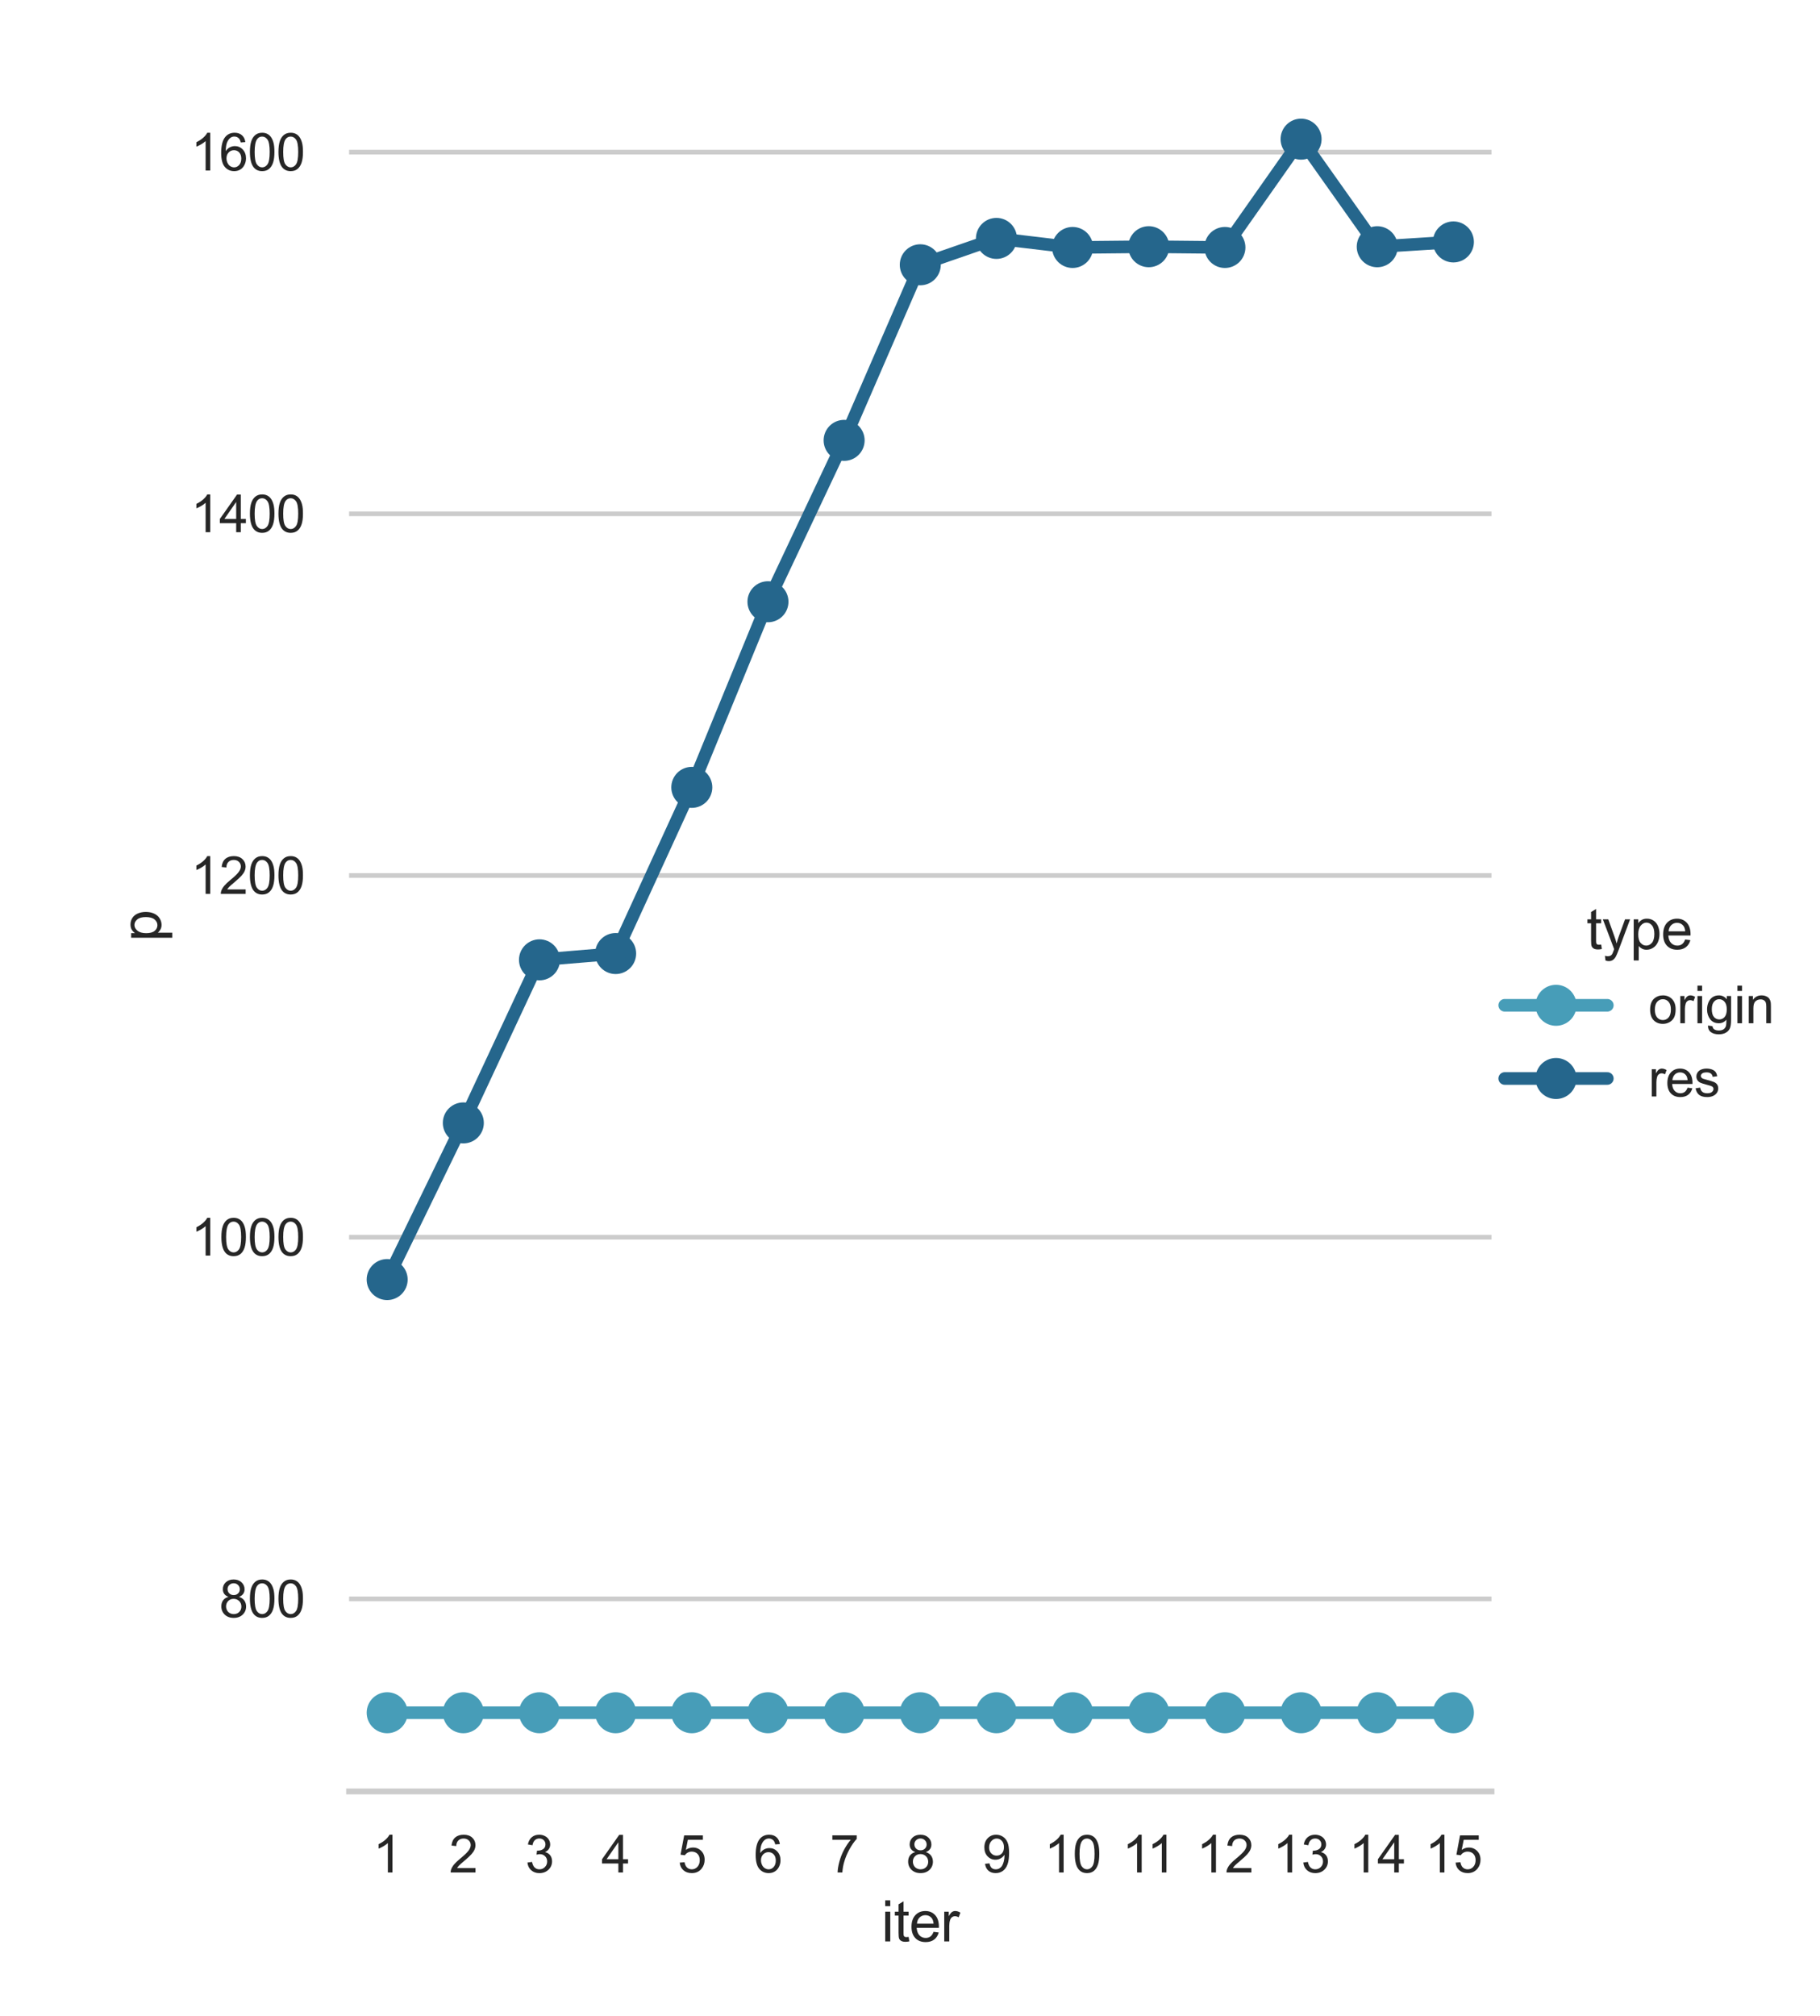 <?xml version="1.0" encoding="utf-8" standalone="no"?>
<!DOCTYPE svg PUBLIC "-//W3C//DTD SVG 1.1//EN"
  "http://www.w3.org/Graphics/SVG/1.1/DTD/svg11.dtd">
<svg xmlns:xlink="http://www.w3.org/1999/xlink" width="390.24pt" height="432pt" viewBox="0 0 390.24 432" xmlns="http://www.w3.org/2000/svg" version="1.1">
 <defs>
  <style type="text/css">*{stroke-linejoin: round; stroke-linecap: butt}</style>
 </defs>
 <g id="figure_1">
  <g id="patch_1">
   <path d="M 0 432 
L 390.24 432 
L 390.24 0 
L 0 0 
z
" style="fill: #ffffff"/>
  </g>
  <g id="axes_1">
   <g id="patch_2">
    <path d="M 74.85 383.94 
L 319.799 383.94 
L 319.799 12.96 
L 74.85 12.96 
z
" style="fill: #ffffff"/>
   </g>
   <g id="matplotlib.axis_1">
    <g id="xtick_1">
     <g id="text_1">
      <!-- 1 -->
      <g style="fill: #262626" transform="translate(79.957 401.314) scale(0.11 -0.11)">
       <defs>
        <path id="ArialMT-31" d="M 2384 0 
L 1822 0 
L 1822 3584 
Q 1619 3391 1289 3197 
Q 959 3003 697 2906 
L 697 3450 
Q 1169 3672 1522 3987 
Q 1875 4303 2022 4600 
L 2384 4600 
L 2384 0 
z
" transform="scale(0.016)"/>
       </defs>
       <use xlink:href="#ArialMT-31"/>
      </g>
     </g>
    </g>
    <g id="xtick_2">
     <g id="text_2">
      <!-- 2 -->
      <g style="fill: #262626" transform="translate(96.287 401.314) scale(0.11 -0.11)">
       <defs>
        <path id="ArialMT-32" d="M 3222 541 
L 3222 0 
L 194 0 
Q 188 203 259 391 
Q 375 700 629 1000 
Q 884 1300 1366 1694 
Q 2113 2306 2375 2664 
Q 2638 3022 2638 3341 
Q 2638 3675 2398 3904 
Q 2159 4134 1775 4134 
Q 1369 4134 1125 3890 
Q 881 3647 878 3216 
L 300 3275 
Q 359 3922 746 4261 
Q 1134 4600 1788 4600 
Q 2447 4600 2831 4234 
Q 3216 3869 3216 3328 
Q 3216 3053 3103 2787 
Q 2991 2522 2730 2228 
Q 2469 1934 1863 1422 
Q 1356 997 1212 845 
Q 1069 694 975 541 
L 3222 541 
z
" transform="scale(0.016)"/>
       </defs>
       <use xlink:href="#ArialMT-32"/>
      </g>
     </g>
    </g>
    <g id="xtick_3">
     <g id="text_3">
      <!-- 3 -->
      <g style="fill: #262626" transform="translate(112.616 401.314) scale(0.11 -0.11)">
       <defs>
        <path id="ArialMT-33" d="M 269 1209 
L 831 1284 
Q 928 806 1161 595 
Q 1394 384 1728 384 
Q 2125 384 2398 659 
Q 2672 934 2672 1341 
Q 2672 1728 2419 1979 
Q 2166 2231 1775 2231 
Q 1616 2231 1378 2169 
L 1441 2663 
Q 1497 2656 1531 2656 
Q 1891 2656 2178 2843 
Q 2466 3031 2466 3422 
Q 2466 3731 2256 3934 
Q 2047 4138 1716 4138 
Q 1388 4138 1169 3931 
Q 950 3725 888 3313 
L 325 3413 
Q 428 3978 793 4289 
Q 1159 4600 1703 4600 
Q 2078 4600 2393 4439 
Q 2709 4278 2876 4000 
Q 3044 3722 3044 3409 
Q 3044 3113 2884 2869 
Q 2725 2625 2413 2481 
Q 2819 2388 3044 2092 
Q 3269 1797 3269 1353 
Q 3269 753 2831 336 
Q 2394 -81 1725 -81 
Q 1122 -81 723 278 
Q 325 638 269 1209 
z
" transform="scale(0.016)"/>
       </defs>
       <use xlink:href="#ArialMT-33"/>
      </g>
     </g>
    </g>
    <g id="xtick_4">
     <g id="text_4">
      <!-- 4 -->
      <g style="fill: #262626" transform="translate(128.946 401.314) scale(0.11 -0.11)">
       <defs>
        <path id="ArialMT-34" d="M 2069 0 
L 2069 1097 
L 81 1097 
L 81 1613 
L 2172 4581 
L 2631 4581 
L 2631 1613 
L 3250 1613 
L 3250 1097 
L 2631 1097 
L 2631 0 
L 2069 0 
z
M 2069 1613 
L 2069 3678 
L 634 1613 
L 2069 1613 
z
" transform="scale(0.016)"/>
       </defs>
       <use xlink:href="#ArialMT-34"/>
      </g>
     </g>
    </g>
    <g id="xtick_5">
     <g id="text_5">
      <!-- 5 -->
      <g style="fill: #262626" transform="translate(145.276 401.314) scale(0.11 -0.11)">
       <defs>
        <path id="ArialMT-35" d="M 266 1200 
L 856 1250 
Q 922 819 1161 601 
Q 1400 384 1738 384 
Q 2144 384 2425 690 
Q 2706 997 2706 1503 
Q 2706 1984 2436 2262 
Q 2166 2541 1728 2541 
Q 1456 2541 1237 2417 
Q 1019 2294 894 2097 
L 366 2166 
L 809 4519 
L 3088 4519 
L 3088 3981 
L 1259 3981 
L 1013 2750 
Q 1425 3038 1878 3038 
Q 2478 3038 2890 2622 
Q 3303 2206 3303 1553 
Q 3303 931 2941 478 
Q 2500 -78 1738 -78 
Q 1113 -78 717 272 
Q 322 622 266 1200 
z
" transform="scale(0.016)"/>
       </defs>
       <use xlink:href="#ArialMT-35"/>
      </g>
     </g>
    </g>
    <g id="xtick_6">
     <g id="text_6">
      <!-- 6 -->
      <g style="fill: #262626" transform="translate(161.606 401.314) scale(0.11 -0.11)">
       <defs>
        <path id="ArialMT-36" d="M 3184 3459 
L 2625 3416 
Q 2550 3747 2413 3897 
Q 2184 4138 1850 4138 
Q 1581 4138 1378 3988 
Q 1113 3794 959 3422 
Q 806 3050 800 2363 
Q 1003 2672 1297 2822 
Q 1591 2972 1913 2972 
Q 2475 2972 2870 2558 
Q 3266 2144 3266 1488 
Q 3266 1056 3080 686 
Q 2894 316 2569 119 
Q 2244 -78 1831 -78 
Q 1128 -78 684 439 
Q 241 956 241 2144 
Q 241 3472 731 4075 
Q 1159 4600 1884 4600 
Q 2425 4600 2770 4297 
Q 3116 3994 3184 3459 
z
M 888 1484 
Q 888 1194 1011 928 
Q 1134 663 1356 523 
Q 1578 384 1822 384 
Q 2178 384 2434 671 
Q 2691 959 2691 1453 
Q 2691 1928 2437 2201 
Q 2184 2475 1800 2475 
Q 1419 2475 1153 2201 
Q 888 1928 888 1484 
z
" transform="scale(0.016)"/>
       </defs>
       <use xlink:href="#ArialMT-36"/>
      </g>
     </g>
    </g>
    <g id="xtick_7">
     <g id="text_7">
      <!-- 7 -->
      <g style="fill: #262626" transform="translate(177.936 401.314) scale(0.11 -0.11)">
       <defs>
        <path id="ArialMT-37" d="M 303 3981 
L 303 4522 
L 3269 4522 
L 3269 4084 
Q 2831 3619 2401 2847 
Q 1972 2075 1738 1259 
Q 1569 684 1522 0 
L 944 0 
Q 953 541 1156 1306 
Q 1359 2072 1739 2783 
Q 2119 3494 2547 3981 
L 303 3981 
z
" transform="scale(0.016)"/>
       </defs>
       <use xlink:href="#ArialMT-37"/>
      </g>
     </g>
    </g>
    <g id="xtick_8">
     <g id="text_8">
      <!-- 8 -->
      <g style="fill: #262626" transform="translate(194.266 401.314) scale(0.11 -0.11)">
       <defs>
        <path id="ArialMT-38" d="M 1131 2484 
Q 781 2613 612 2850 
Q 444 3088 444 3419 
Q 444 3919 803 4259 
Q 1163 4600 1759 4600 
Q 2359 4600 2725 4251 
Q 3091 3903 3091 3403 
Q 3091 3084 2923 2848 
Q 2756 2613 2416 2484 
Q 2838 2347 3058 2040 
Q 3278 1734 3278 1309 
Q 3278 722 2862 322 
Q 2447 -78 1769 -78 
Q 1091 -78 675 323 
Q 259 725 259 1325 
Q 259 1772 486 2073 
Q 713 2375 1131 2484 
z
M 1019 3438 
Q 1019 3113 1228 2906 
Q 1438 2700 1772 2700 
Q 2097 2700 2305 2904 
Q 2513 3109 2513 3406 
Q 2513 3716 2298 3927 
Q 2084 4138 1766 4138 
Q 1444 4138 1231 3931 
Q 1019 3725 1019 3438 
z
M 838 1322 
Q 838 1081 952 856 
Q 1066 631 1291 507 
Q 1516 384 1775 384 
Q 2178 384 2440 643 
Q 2703 903 2703 1303 
Q 2703 1709 2433 1975 
Q 2163 2241 1756 2241 
Q 1359 2241 1098 1978 
Q 838 1716 838 1322 
z
" transform="scale(0.016)"/>
       </defs>
       <use xlink:href="#ArialMT-38"/>
      </g>
     </g>
    </g>
    <g id="xtick_9">
     <g id="text_9">
      <!-- 9 -->
      <g style="fill: #262626" transform="translate(210.596 401.314) scale(0.11 -0.11)">
       <defs>
        <path id="ArialMT-39" d="M 350 1059 
L 891 1109 
Q 959 728 1153 556 
Q 1347 384 1650 384 
Q 1909 384 2104 503 
Q 2300 622 2425 820 
Q 2550 1019 2634 1356 
Q 2719 1694 2719 2044 
Q 2719 2081 2716 2156 
Q 2547 1888 2255 1720 
Q 1963 1553 1622 1553 
Q 1053 1553 659 1965 
Q 266 2378 266 3053 
Q 266 3750 677 4175 
Q 1088 4600 1706 4600 
Q 2153 4600 2523 4359 
Q 2894 4119 3086 3673 
Q 3278 3228 3278 2384 
Q 3278 1506 3087 986 
Q 2897 466 2520 194 
Q 2144 -78 1638 -78 
Q 1100 -78 759 220 
Q 419 519 350 1059 
z
M 2653 3081 
Q 2653 3566 2395 3850 
Q 2138 4134 1775 4134 
Q 1400 4134 1122 3828 
Q 844 3522 844 3034 
Q 844 2597 1108 2323 
Q 1372 2050 1759 2050 
Q 2150 2050 2401 2323 
Q 2653 2597 2653 3081 
z
" transform="scale(0.016)"/>
       </defs>
       <use xlink:href="#ArialMT-39"/>
      </g>
     </g>
    </g>
    <g id="xtick_10">
     <g id="text_10">
      <!-- 10 -->
      <g style="fill: #262626" transform="translate(223.867 401.314) scale(0.11 -0.11)">
       <defs>
        <path id="ArialMT-30" d="M 266 2259 
Q 266 3072 433 3567 
Q 600 4063 929 4331 
Q 1259 4600 1759 4600 
Q 2128 4600 2406 4451 
Q 2684 4303 2865 4023 
Q 3047 3744 3150 3342 
Q 3253 2941 3253 2259 
Q 3253 1453 3087 958 
Q 2922 463 2592 192 
Q 2263 -78 1759 -78 
Q 1097 -78 719 397 
Q 266 969 266 2259 
z
M 844 2259 
Q 844 1131 1108 757 
Q 1372 384 1759 384 
Q 2147 384 2411 759 
Q 2675 1134 2675 2259 
Q 2675 3391 2411 3762 
Q 2147 4134 1753 4134 
Q 1366 4134 1134 3806 
Q 844 3388 844 2259 
z
" transform="scale(0.016)"/>
       </defs>
       <use xlink:href="#ArialMT-31"/>
       <use xlink:href="#ArialMT-30" transform="translate(55.615 0)"/>
      </g>
     </g>
    </g>
    <g id="xtick_11">
     <g id="text_11">
      <!-- 11 -->
      <g style="fill: #262626" transform="translate(240.603 401.314) scale(0.11 -0.11)">
       <use xlink:href="#ArialMT-31"/>
       <use xlink:href="#ArialMT-31" transform="translate(48.24 0)"/>
      </g>
     </g>
    </g>
    <g id="xtick_12">
     <g id="text_12">
      <!-- 12 -->
      <g style="fill: #262626" transform="translate(256.527 401.314) scale(0.11 -0.11)">
       <use xlink:href="#ArialMT-31"/>
       <use xlink:href="#ArialMT-32" transform="translate(55.615 0)"/>
      </g>
     </g>
    </g>
    <g id="xtick_13">
     <g id="text_13">
      <!-- 13 -->
      <g style="fill: #262626" transform="translate(272.857 401.314) scale(0.11 -0.11)">
       <use xlink:href="#ArialMT-31"/>
       <use xlink:href="#ArialMT-33" transform="translate(55.615 0)"/>
      </g>
     </g>
    </g>
    <g id="xtick_14">
     <g id="text_14">
      <!-- 14 -->
      <g style="fill: #262626" transform="translate(289.187 401.314) scale(0.11 -0.11)">
       <use xlink:href="#ArialMT-31"/>
       <use xlink:href="#ArialMT-34" transform="translate(55.615 0)"/>
      </g>
     </g>
    </g>
    <g id="xtick_15">
     <g id="text_15">
      <!-- 15 -->
      <g style="fill: #262626" transform="translate(305.517 401.314) scale(0.11 -0.11)">
       <use xlink:href="#ArialMT-31"/>
       <use xlink:href="#ArialMT-35" transform="translate(55.615 0)"/>
      </g>
     </g>
    </g>
    <g id="text_16">
     <!-- iter -->
     <g style="fill: #262626" transform="translate(188.99 416.089) scale(0.12 -0.12)">
      <defs>
       <path id="ArialMT-69" d="M 425 3934 
L 425 4581 
L 988 4581 
L 988 3934 
L 425 3934 
z
M 425 0 
L 425 3319 
L 988 3319 
L 988 0 
L 425 0 
z
" transform="scale(0.016)"/>
       <path id="ArialMT-74" d="M 1650 503 
L 1731 6 
Q 1494 -44 1306 -44 
Q 1000 -44 831 53 
Q 663 150 594 308 
Q 525 466 525 972 
L 525 2881 
L 113 2881 
L 113 3319 
L 525 3319 
L 525 4141 
L 1084 4478 
L 1084 3319 
L 1650 3319 
L 1650 2881 
L 1084 2881 
L 1084 941 
Q 1084 700 1114 631 
Q 1144 563 1211 522 
Q 1278 481 1403 481 
Q 1497 481 1650 503 
z
" transform="scale(0.016)"/>
       <path id="ArialMT-65" d="M 2694 1069 
L 3275 997 
Q 3138 488 2766 206 
Q 2394 -75 1816 -75 
Q 1088 -75 661 373 
Q 234 822 234 1631 
Q 234 2469 665 2931 
Q 1097 3394 1784 3394 
Q 2450 3394 2872 2941 
Q 3294 2488 3294 1666 
Q 3294 1616 3291 1516 
L 816 1516 
Q 847 969 1125 678 
Q 1403 388 1819 388 
Q 2128 388 2347 550 
Q 2566 713 2694 1069 
z
M 847 1978 
L 2700 1978 
Q 2663 2397 2488 2606 
Q 2219 2931 1791 2931 
Q 1403 2931 1139 2672 
Q 875 2413 847 1978 
z
" transform="scale(0.016)"/>
       <path id="ArialMT-72" d="M 416 0 
L 416 3319 
L 922 3319 
L 922 2816 
Q 1116 3169 1280 3281 
Q 1444 3394 1641 3394 
Q 1925 3394 2219 3213 
L 2025 2691 
Q 1819 2813 1613 2813 
Q 1428 2813 1281 2702 
Q 1134 2591 1072 2394 
Q 978 2094 978 1738 
L 978 0 
L 416 0 
z
" transform="scale(0.016)"/>
      </defs>
      <use xlink:href="#ArialMT-69"/>
      <use xlink:href="#ArialMT-74" transform="translate(22.217 0)"/>
      <use xlink:href="#ArialMT-65" transform="translate(50 0)"/>
      <use xlink:href="#ArialMT-72" transform="translate(105.615 0)"/>
     </g>
    </g>
   </g>
   <g id="matplotlib.axis_2">
    <g id="ytick_1">
     <g id="line2d_1">
      <path d="M 74.85 342.677 
L 319.799 342.677 
" clip-path="url(#pd7569de8cb)" style="fill: none; stroke: #cccccc; stroke-linecap: round"/>
     </g>
     <g id="text_17">
      <!-- 800 -->
      <g style="fill: #262626" transform="translate(46.999 346.614) scale(0.11 -0.11)">
       <use xlink:href="#ArialMT-38"/>
       <use xlink:href="#ArialMT-30" transform="translate(55.615 0)"/>
       <use xlink:href="#ArialMT-30" transform="translate(111.23 0)"/>
      </g>
     </g>
    </g>
    <g id="ytick_2">
     <g id="line2d_2">
      <path d="M 74.85 265.16 
L 319.799 265.16 
" clip-path="url(#pd7569de8cb)" style="fill: none; stroke: #cccccc; stroke-linecap: round"/>
     </g>
     <g id="text_18">
      <!-- 1000 -->
      <g style="fill: #262626" transform="translate(40.882 269.096) scale(0.11 -0.11)">
       <use xlink:href="#ArialMT-31"/>
       <use xlink:href="#ArialMT-30" transform="translate(55.615 0)"/>
       <use xlink:href="#ArialMT-30" transform="translate(111.23 0)"/>
       <use xlink:href="#ArialMT-30" transform="translate(166.846 0)"/>
      </g>
     </g>
    </g>
    <g id="ytick_3">
     <g id="line2d_3">
      <path d="M 74.85 187.643 
L 319.799 187.643 
" clip-path="url(#pd7569de8cb)" style="fill: none; stroke: #cccccc; stroke-linecap: round"/>
     </g>
     <g id="text_19">
      <!-- 1200 -->
      <g style="fill: #262626" transform="translate(40.882 191.579) scale(0.11 -0.11)">
       <use xlink:href="#ArialMT-31"/>
       <use xlink:href="#ArialMT-32" transform="translate(55.615 0)"/>
       <use xlink:href="#ArialMT-30" transform="translate(111.23 0)"/>
       <use xlink:href="#ArialMT-30" transform="translate(166.846 0)"/>
      </g>
     </g>
    </g>
    <g id="ytick_4">
     <g id="line2d_4">
      <path d="M 74.85 110.125 
L 319.799 110.125 
" clip-path="url(#pd7569de8cb)" style="fill: none; stroke: #cccccc; stroke-linecap: round"/>
     </g>
     <g id="text_20">
      <!-- 1400 -->
      <g style="fill: #262626" transform="translate(40.882 114.062) scale(0.11 -0.11)">
       <use xlink:href="#ArialMT-31"/>
       <use xlink:href="#ArialMT-34" transform="translate(55.615 0)"/>
       <use xlink:href="#ArialMT-30" transform="translate(111.23 0)"/>
       <use xlink:href="#ArialMT-30" transform="translate(166.846 0)"/>
      </g>
     </g>
    </g>
    <g id="ytick_5">
     <g id="line2d_5">
      <path d="M 74.85 32.608 
L 319.799 32.608 
" clip-path="url(#pd7569de8cb)" style="fill: none; stroke: #cccccc; stroke-linecap: round"/>
     </g>
     <g id="text_21">
      <!-- 1600 -->
      <g style="fill: #262626" transform="translate(40.882 36.545) scale(0.11 -0.11)">
       <use xlink:href="#ArialMT-31"/>
       <use xlink:href="#ArialMT-36" transform="translate(55.615 0)"/>
       <use xlink:href="#ArialMT-30" transform="translate(111.23 0)"/>
       <use xlink:href="#ArialMT-30" transform="translate(166.846 0)"/>
      </g>
     </g>
    </g>
    <g id="text_22">
     <!-- p -->
     <g style="fill: #262626" transform="translate(34.497 201.787) rotate(-90) scale(0.12 -0.12)">
      <defs>
       <path id="ArialMT-70" d="M 422 -1272 
L 422 3319 
L 934 3319 
L 934 2888 
Q 1116 3141 1344 3267 
Q 1572 3394 1897 3394 
Q 2322 3394 2647 3175 
Q 2972 2956 3137 2557 
Q 3303 2159 3303 1684 
Q 3303 1175 3120 767 
Q 2938 359 2589 142 
Q 2241 -75 1856 -75 
Q 1575 -75 1351 44 
Q 1128 163 984 344 
L 984 -1272 
L 422 -1272 
z
M 931 1641 
Q 931 1000 1190 694 
Q 1450 388 1819 388 
Q 2194 388 2461 705 
Q 2728 1022 2728 1688 
Q 2728 2322 2467 2637 
Q 2206 2953 1844 2953 
Q 1484 2953 1207 2617 
Q 931 2281 931 1641 
z
" transform="scale(0.016)"/>
      </defs>
      <use xlink:href="#ArialMT-70"/>
     </g>
    </g>
   </g>
   <g id="line2d_6">
    <path d="M 83.015 367.077 
L 99.345 367.077 
L 115.675 367.077 
L 132.005 367.077 
L 148.335 367.077 
L 164.665 367.077 
L 180.995 367.077 
L 197.325 367.077 
L 213.655 367.077 
L 229.984 367.077 
L 246.314 367.077 
L 262.644 367.077 
L 278.974 367.077 
L 295.304 367.077 
L 311.634 367.077 
" clip-path="url(#pd7569de8cb)" style="fill: none; stroke: #479db8; stroke-width: 2.7; stroke-linecap: round"/>
    <defs>
     <path id="m1d1886cfd9" d="M 0 3.384 
C 0.897 3.384 1.758 3.027 2.393 2.393 
C 3.027 1.758 3.384 0.897 3.384 0 
C 3.384 -0.897 3.027 -1.758 2.393 -2.393 
C 1.758 -3.027 0.897 -3.384 0 -3.384 
C -0.897 -3.384 -1.758 -3.027 -2.393 -2.393 
C -3.027 -1.758 -3.384 -0.897 -3.384 0 
C -3.384 0.897 -3.027 1.758 -2.393 2.393 
C -1.758 3.027 -0.897 3.384 0 3.384 
z
" style="stroke: #479db8; stroke-width: 2.025"/>
    </defs>
    <g clip-path="url(#pd7569de8cb)">
     <use xlink:href="#m1d1886cfd9" x="83.015" y="367.077" style="fill: #479db8; stroke: #479db8; stroke-width: 2.025"/>
     <use xlink:href="#m1d1886cfd9" x="99.345" y="367.077" style="fill: #479db8; stroke: #479db8; stroke-width: 2.025"/>
     <use xlink:href="#m1d1886cfd9" x="115.675" y="367.077" style="fill: #479db8; stroke: #479db8; stroke-width: 2.025"/>
     <use xlink:href="#m1d1886cfd9" x="132.005" y="367.077" style="fill: #479db8; stroke: #479db8; stroke-width: 2.025"/>
     <use xlink:href="#m1d1886cfd9" x="148.335" y="367.077" style="fill: #479db8; stroke: #479db8; stroke-width: 2.025"/>
     <use xlink:href="#m1d1886cfd9" x="164.665" y="367.077" style="fill: #479db8; stroke: #479db8; stroke-width: 2.025"/>
     <use xlink:href="#m1d1886cfd9" x="180.995" y="367.077" style="fill: #479db8; stroke: #479db8; stroke-width: 2.025"/>
     <use xlink:href="#m1d1886cfd9" x="197.325" y="367.077" style="fill: #479db8; stroke: #479db8; stroke-width: 2.025"/>
     <use xlink:href="#m1d1886cfd9" x="213.655" y="367.077" style="fill: #479db8; stroke: #479db8; stroke-width: 2.025"/>
     <use xlink:href="#m1d1886cfd9" x="229.984" y="367.077" style="fill: #479db8; stroke: #479db8; stroke-width: 2.025"/>
     <use xlink:href="#m1d1886cfd9" x="246.314" y="367.077" style="fill: #479db8; stroke: #479db8; stroke-width: 2.025"/>
     <use xlink:href="#m1d1886cfd9" x="262.644" y="367.077" style="fill: #479db8; stroke: #479db8; stroke-width: 2.025"/>
     <use xlink:href="#m1d1886cfd9" x="278.974" y="367.077" style="fill: #479db8; stroke: #479db8; stroke-width: 2.025"/>
     <use xlink:href="#m1d1886cfd9" x="295.304" y="367.077" style="fill: #479db8; stroke: #479db8; stroke-width: 2.025"/>
     <use xlink:href="#m1d1886cfd9" x="311.634" y="367.077" style="fill: #479db8; stroke: #479db8; stroke-width: 2.025"/>
    </g>
   </g>
   <g id="line2d_7">
    <path clip-path="url(#pd7569de8cb)" style="fill: none; stroke: #479db8; stroke-width: 2.7; stroke-linecap: round"/>
   </g>
   <g id="line2d_8">
    <path clip-path="url(#pd7569de8cb)" style="fill: none; stroke: #479db8; stroke-width: 2.7; stroke-linecap: round"/>
   </g>
   <g id="line2d_9">
    <path clip-path="url(#pd7569de8cb)" style="fill: none; stroke: #479db8; stroke-width: 2.7; stroke-linecap: round"/>
   </g>
   <g id="line2d_10">
    <path clip-path="url(#pd7569de8cb)" style="fill: none; stroke: #479db8; stroke-width: 2.7; stroke-linecap: round"/>
   </g>
   <g id="line2d_11">
    <path clip-path="url(#pd7569de8cb)" style="fill: none; stroke: #479db8; stroke-width: 2.7; stroke-linecap: round"/>
   </g>
   <g id="line2d_12">
    <path clip-path="url(#pd7569de8cb)" style="fill: none; stroke: #479db8; stroke-width: 2.7; stroke-linecap: round"/>
   </g>
   <g id="line2d_13">
    <path clip-path="url(#pd7569de8cb)" style="fill: none; stroke: #479db8; stroke-width: 2.7; stroke-linecap: round"/>
   </g>
   <g id="line2d_14">
    <path clip-path="url(#pd7569de8cb)" style="fill: none; stroke: #479db8; stroke-width: 2.7; stroke-linecap: round"/>
   </g>
   <g id="line2d_15">
    <path clip-path="url(#pd7569de8cb)" style="fill: none; stroke: #479db8; stroke-width: 2.7; stroke-linecap: round"/>
   </g>
   <g id="line2d_16">
    <path clip-path="url(#pd7569de8cb)" style="fill: none; stroke: #479db8; stroke-width: 2.7; stroke-linecap: round"/>
   </g>
   <g id="line2d_17">
    <path clip-path="url(#pd7569de8cb)" style="fill: none; stroke: #479db8; stroke-width: 2.7; stroke-linecap: round"/>
   </g>
   <g id="line2d_18">
    <path clip-path="url(#pd7569de8cb)" style="fill: none; stroke: #479db8; stroke-width: 2.7; stroke-linecap: round"/>
   </g>
   <g id="line2d_19">
    <path clip-path="url(#pd7569de8cb)" style="fill: none; stroke: #479db8; stroke-width: 2.7; stroke-linecap: round"/>
   </g>
   <g id="line2d_20">
    <path clip-path="url(#pd7569de8cb)" style="fill: none; stroke: #479db8; stroke-width: 2.7; stroke-linecap: round"/>
   </g>
   <g id="line2d_21">
    <path clip-path="url(#pd7569de8cb)" style="fill: none; stroke: #479db8; stroke-width: 2.7; stroke-linecap: round"/>
   </g>
   <g id="line2d_22">
    <path d="M 83.015 274.238 
L 99.345 240.667 
L 115.675 205.713 
L 132.005 204.364 
L 148.335 168.75 
L 164.665 128.967 
L 180.995 94.381 
L 197.325 56.75 
L 213.655 51.095 
L 229.984 53.037 
L 246.314 52.876 
L 262.644 53.037 
L 278.974 29.823 
L 295.304 52.881 
L 311.634 51.85 
" clip-path="url(#pd7569de8cb)" style="fill: none; stroke: #25668c; stroke-width: 2.7; stroke-linecap: round"/>
    <defs>
     <path id="md62a0194ce" d="M 0 3.384 
C 0.897 3.384 1.758 3.027 2.393 2.393 
C 3.027 1.758 3.384 0.897 3.384 0 
C 3.384 -0.897 3.027 -1.758 2.393 -2.393 
C 1.758 -3.027 0.897 -3.384 0 -3.384 
C -0.897 -3.384 -1.758 -3.027 -2.393 -2.393 
C -3.027 -1.758 -3.384 -0.897 -3.384 0 
C -3.384 0.897 -3.027 1.758 -2.393 2.393 
C -1.758 3.027 -0.897 3.384 0 3.384 
z
" style="stroke: #25668c; stroke-width: 2.025"/>
    </defs>
    <g clip-path="url(#pd7569de8cb)">
     <use xlink:href="#md62a0194ce" x="83.015" y="274.238" style="fill: #25668c; stroke: #25668c; stroke-width: 2.025"/>
     <use xlink:href="#md62a0194ce" x="99.345" y="240.667" style="fill: #25668c; stroke: #25668c; stroke-width: 2.025"/>
     <use xlink:href="#md62a0194ce" x="115.675" y="205.713" style="fill: #25668c; stroke: #25668c; stroke-width: 2.025"/>
     <use xlink:href="#md62a0194ce" x="132.005" y="204.364" style="fill: #25668c; stroke: #25668c; stroke-width: 2.025"/>
     <use xlink:href="#md62a0194ce" x="148.335" y="168.75" style="fill: #25668c; stroke: #25668c; stroke-width: 2.025"/>
     <use xlink:href="#md62a0194ce" x="164.665" y="128.967" style="fill: #25668c; stroke: #25668c; stroke-width: 2.025"/>
     <use xlink:href="#md62a0194ce" x="180.995" y="94.381" style="fill: #25668c; stroke: #25668c; stroke-width: 2.025"/>
     <use xlink:href="#md62a0194ce" x="197.325" y="56.75" style="fill: #25668c; stroke: #25668c; stroke-width: 2.025"/>
     <use xlink:href="#md62a0194ce" x="213.655" y="51.095" style="fill: #25668c; stroke: #25668c; stroke-width: 2.025"/>
     <use xlink:href="#md62a0194ce" x="229.984" y="53.037" style="fill: #25668c; stroke: #25668c; stroke-width: 2.025"/>
     <use xlink:href="#md62a0194ce" x="246.314" y="52.876" style="fill: #25668c; stroke: #25668c; stroke-width: 2.025"/>
     <use xlink:href="#md62a0194ce" x="262.644" y="53.037" style="fill: #25668c; stroke: #25668c; stroke-width: 2.025"/>
     <use xlink:href="#md62a0194ce" x="278.974" y="29.823" style="fill: #25668c; stroke: #25668c; stroke-width: 2.025"/>
     <use xlink:href="#md62a0194ce" x="295.304" y="52.881" style="fill: #25668c; stroke: #25668c; stroke-width: 2.025"/>
     <use xlink:href="#md62a0194ce" x="311.634" y="51.85" style="fill: #25668c; stroke: #25668c; stroke-width: 2.025"/>
    </g>
   </g>
   <g id="line2d_23">
    <path clip-path="url(#pd7569de8cb)" style="fill: none; stroke: #25668c; stroke-width: 2.7; stroke-linecap: round"/>
   </g>
   <g id="line2d_24">
    <path clip-path="url(#pd7569de8cb)" style="fill: none; stroke: #25668c; stroke-width: 2.7; stroke-linecap: round"/>
   </g>
   <g id="line2d_25">
    <path clip-path="url(#pd7569de8cb)" style="fill: none; stroke: #25668c; stroke-width: 2.7; stroke-linecap: round"/>
   </g>
   <g id="line2d_26">
    <path clip-path="url(#pd7569de8cb)" style="fill: none; stroke: #25668c; stroke-width: 2.7; stroke-linecap: round"/>
   </g>
   <g id="line2d_27">
    <path clip-path="url(#pd7569de8cb)" style="fill: none; stroke: #25668c; stroke-width: 2.7; stroke-linecap: round"/>
   </g>
   <g id="line2d_28">
    <path clip-path="url(#pd7569de8cb)" style="fill: none; stroke: #25668c; stroke-width: 2.7; stroke-linecap: round"/>
   </g>
   <g id="line2d_29">
    <path clip-path="url(#pd7569de8cb)" style="fill: none; stroke: #25668c; stroke-width: 2.7; stroke-linecap: round"/>
   </g>
   <g id="line2d_30">
    <path clip-path="url(#pd7569de8cb)" style="fill: none; stroke: #25668c; stroke-width: 2.7; stroke-linecap: round"/>
   </g>
   <g id="line2d_31">
    <path clip-path="url(#pd7569de8cb)" style="fill: none; stroke: #25668c; stroke-width: 2.7; stroke-linecap: round"/>
   </g>
   <g id="line2d_32">
    <path clip-path="url(#pd7569de8cb)" style="fill: none; stroke: #25668c; stroke-width: 2.7; stroke-linecap: round"/>
   </g>
   <g id="line2d_33">
    <path clip-path="url(#pd7569de8cb)" style="fill: none; stroke: #25668c; stroke-width: 2.7; stroke-linecap: round"/>
   </g>
   <g id="line2d_34">
    <path clip-path="url(#pd7569de8cb)" style="fill: none; stroke: #25668c; stroke-width: 2.7; stroke-linecap: round"/>
   </g>
   <g id="line2d_35">
    <path clip-path="url(#pd7569de8cb)" style="fill: none; stroke: #25668c; stroke-width: 2.7; stroke-linecap: round"/>
   </g>
   <g id="line2d_36">
    <path clip-path="url(#pd7569de8cb)" style="fill: none; stroke: #25668c; stroke-width: 2.7; stroke-linecap: round"/>
   </g>
   <g id="line2d_37">
    <path clip-path="url(#pd7569de8cb)" style="fill: none; stroke: #25668c; stroke-width: 2.7; stroke-linecap: round"/>
   </g>
   <g id="line2d_38"/>
   <g id="line2d_39"/>
   <g id="patch_3">
    <path d="M 74.85 383.94 
L 319.799 383.94 
" style="fill: none; stroke: #cccccc; stroke-width: 1.25; stroke-linejoin: miter; stroke-linecap: square"/>
   </g>
  </g>
  <g id="legend_1">
   <g id="text_23">
    <!-- type -->
    <g style="fill: #262626" transform="translate(340.149 203.408) scale(0.12 -0.12)">
     <defs>
      <path id="ArialMT-79" d="M 397 -1278 
L 334 -750 
Q 519 -800 656 -800 
Q 844 -800 956 -737 
Q 1069 -675 1141 -563 
Q 1194 -478 1313 -144 
Q 1328 -97 1363 -6 
L 103 3319 
L 709 3319 
L 1400 1397 
Q 1534 1031 1641 628 
Q 1738 1016 1872 1384 
L 2581 3319 
L 3144 3319 
L 1881 -56 
Q 1678 -603 1566 -809 
Q 1416 -1088 1222 -1217 
Q 1028 -1347 759 -1347 
Q 597 -1347 397 -1278 
z
" transform="scale(0.016)"/>
     </defs>
     <use xlink:href="#ArialMT-74"/>
     <use xlink:href="#ArialMT-79" transform="translate(27.783 0)"/>
     <use xlink:href="#ArialMT-70" transform="translate(77.783 0)"/>
     <use xlink:href="#ArialMT-65" transform="translate(133.398 0)"/>
    </g>
   </g>
   <g id="line2d_40">
    <path d="M 322.638 215.457 
L 333.638 215.457 
L 344.638 215.457 
" style="fill: none; stroke: #479db8; stroke-width: 2.7; stroke-linecap: round"/>
    <g>
     <use xlink:href="#m1d1886cfd9" x="333.638" y="215.457" style="fill: #479db8; stroke: #479db8; stroke-width: 2.025"/>
    </g>
   </g>
   <g id="text_24">
    <!-- origin -->
    <g style="fill: #262626" transform="translate(353.438 219.307) scale(0.11 -0.11)">
     <defs>
      <path id="ArialMT-6f" d="M 213 1659 
Q 213 2581 725 3025 
Q 1153 3394 1769 3394 
Q 2453 3394 2887 2945 
Q 3322 2497 3322 1706 
Q 3322 1066 3130 698 
Q 2938 331 2570 128 
Q 2203 -75 1769 -75 
Q 1072 -75 642 372 
Q 213 819 213 1659 
z
M 791 1659 
Q 791 1022 1069 705 
Q 1347 388 1769 388 
Q 2188 388 2466 706 
Q 2744 1025 2744 1678 
Q 2744 2294 2464 2611 
Q 2184 2928 1769 2928 
Q 1347 2928 1069 2612 
Q 791 2297 791 1659 
z
" transform="scale(0.016)"/>
      <path id="ArialMT-67" d="M 319 -275 
L 866 -356 
Q 900 -609 1056 -725 
Q 1266 -881 1628 -881 
Q 2019 -881 2231 -725 
Q 2444 -569 2519 -288 
Q 2563 -116 2559 434 
Q 2191 0 1641 0 
Q 956 0 581 494 
Q 206 988 206 1678 
Q 206 2153 378 2554 
Q 550 2956 876 3175 
Q 1203 3394 1644 3394 
Q 2231 3394 2613 2919 
L 2613 3319 
L 3131 3319 
L 3131 450 
Q 3131 -325 2973 -648 
Q 2816 -972 2473 -1159 
Q 2131 -1347 1631 -1347 
Q 1038 -1347 672 -1080 
Q 306 -813 319 -275 
z
M 784 1719 
Q 784 1066 1043 766 
Q 1303 466 1694 466 
Q 2081 466 2343 764 
Q 2606 1063 2606 1700 
Q 2606 2309 2336 2618 
Q 2066 2928 1684 2928 
Q 1309 2928 1046 2623 
Q 784 2319 784 1719 
z
" transform="scale(0.016)"/>
      <path id="ArialMT-6e" d="M 422 0 
L 422 3319 
L 928 3319 
L 928 2847 
Q 1294 3394 1984 3394 
Q 2284 3394 2536 3286 
Q 2788 3178 2913 3003 
Q 3038 2828 3088 2588 
Q 3119 2431 3119 2041 
L 3119 0 
L 2556 0 
L 2556 2019 
Q 2556 2363 2490 2533 
Q 2425 2703 2258 2804 
Q 2091 2906 1866 2906 
Q 1506 2906 1245 2678 
Q 984 2450 984 1813 
L 984 0 
L 422 0 
z
" transform="scale(0.016)"/>
     </defs>
     <use xlink:href="#ArialMT-6f"/>
     <use xlink:href="#ArialMT-72" transform="translate(55.615 0)"/>
     <use xlink:href="#ArialMT-69" transform="translate(88.916 0)"/>
     <use xlink:href="#ArialMT-67" transform="translate(111.133 0)"/>
     <use xlink:href="#ArialMT-69" transform="translate(166.748 0)"/>
     <use xlink:href="#ArialMT-6e" transform="translate(188.965 0)"/>
    </g>
   </g>
   <g id="line2d_41">
    <path d="M 322.638 231.146 
L 333.638 231.146 
L 344.638 231.146 
" style="fill: none; stroke: #25668c; stroke-width: 2.7; stroke-linecap: round"/>
    <g>
     <use xlink:href="#md62a0194ce" x="333.638" y="231.146" style="fill: #25668c; stroke: #25668c; stroke-width: 2.025"/>
    </g>
   </g>
   <g id="text_25">
    <!-- res -->
    <g style="fill: #262626" transform="translate(353.438 234.996) scale(0.11 -0.11)">
     <defs>
      <path id="ArialMT-73" d="M 197 991 
L 753 1078 
Q 800 744 1014 566 
Q 1228 388 1613 388 
Q 2000 388 2187 545 
Q 2375 703 2375 916 
Q 2375 1106 2209 1216 
Q 2094 1291 1634 1406 
Q 1016 1563 777 1677 
Q 538 1791 414 1992 
Q 291 2194 291 2438 
Q 291 2659 392 2848 
Q 494 3038 669 3163 
Q 800 3259 1026 3326 
Q 1253 3394 1513 3394 
Q 1903 3394 2198 3281 
Q 2494 3169 2634 2976 
Q 2775 2784 2828 2463 
L 2278 2388 
Q 2241 2644 2061 2787 
Q 1881 2931 1553 2931 
Q 1166 2931 1000 2803 
Q 834 2675 834 2503 
Q 834 2394 903 2306 
Q 972 2216 1119 2156 
Q 1203 2125 1616 2013 
Q 2213 1853 2448 1751 
Q 2684 1650 2818 1456 
Q 2953 1263 2953 975 
Q 2953 694 2789 445 
Q 2625 197 2315 61 
Q 2006 -75 1616 -75 
Q 969 -75 630 194 
Q 291 463 197 991 
z
" transform="scale(0.016)"/>
     </defs>
     <use xlink:href="#ArialMT-72"/>
     <use xlink:href="#ArialMT-65" transform="translate(33.301 0)"/>
     <use xlink:href="#ArialMT-73" transform="translate(88.916 0)"/>
    </g>
   </g>
  </g>
 </g>
 <defs>
  <clipPath id="pd7569de8cb">
   <rect x="74.85" y="12.96" width="244.949" height="370.98"/>
  </clipPath>
 </defs>
</svg>
